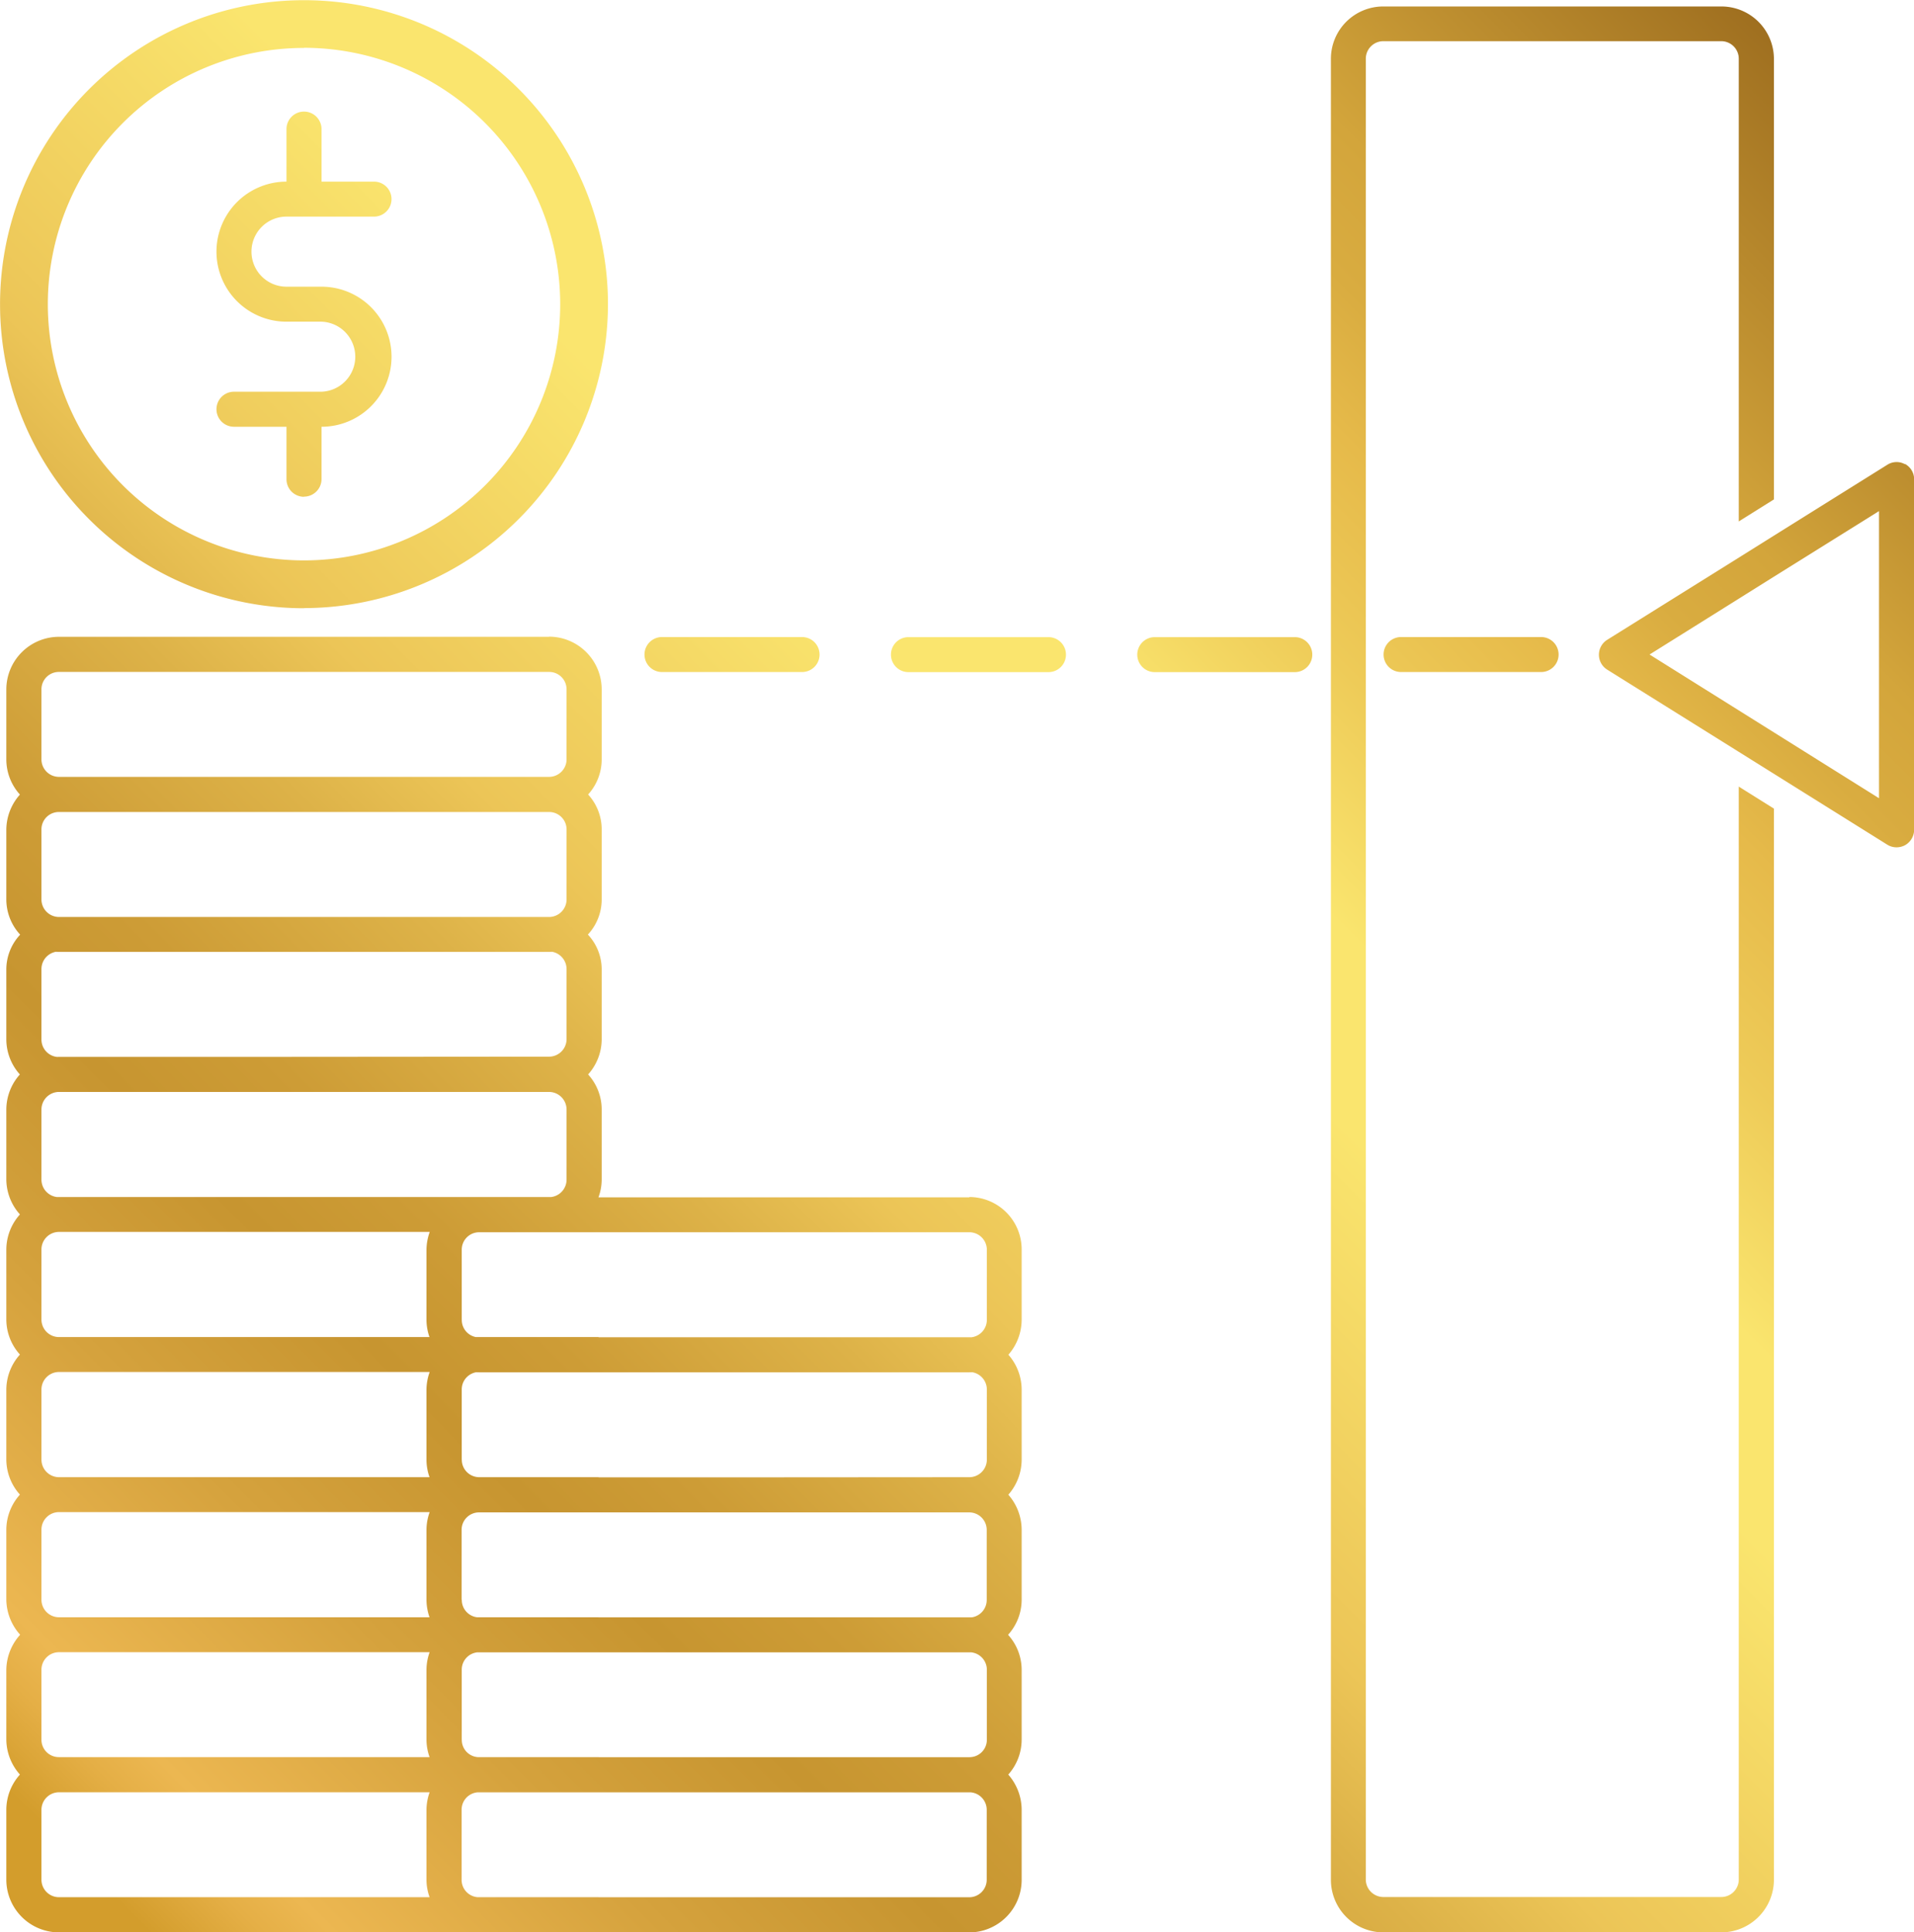 <svg xmlns="http://www.w3.org/2000/svg" xmlns:xlink="http://www.w3.org/1999/xlink" width="40.539" height="40.92" viewBox="0 0 40.539 40.92">
  <defs>
    <linearGradient id="linear-gradient" x1="0.008" y1="0.989" x2="0.957" y2="0.049" gradientUnits="objectBoundingBox">
      <stop offset="0" stop-color="#d39d2c"/>
      <stop offset="0.032" stop-color="#d39d2c"/>
      <stop offset="0.063" stop-color="#e5af46"/>
      <stop offset="0.082" stop-color="#ecb751"/>
      <stop offset="0.175" stop-color="#d5a23d"/>
      <stop offset="0.254" stop-color="#c79530"/>
      <stop offset="0.305" stop-color="#cd9c36"/>
      <stop offset="0.383" stop-color="#ddb248"/>
      <stop offset="0.435" stop-color="#ecc557"/>
      <stop offset="0.582" stop-color="#fae56e"/>
      <stop offset="0.635" stop-color="#fae56e"/>
      <stop offset="0.706" stop-color="#eecb58"/>
      <stop offset="0.769" stop-color="#e6ba4a"/>
      <stop offset="0.812" stop-color="#d9ac40"/>
      <stop offset="0.853" stop-color="#d3a53b"/>
      <stop offset="1" stop-color="#9e6e1f"/>
    </linearGradient>
  </defs>
  <path id="Path_3353" data-name="Path 3353" d="M674.778,1603.814h-7.161a1.108,1.108,0,0,0-1.109,1.109v38.56a1.113,1.113,0,0,0,1.109,1.114h7.161a1.117,1.117,0,0,0,1.113-1.114V1620.8l-.744-.466v23.145a.371.371,0,0,1-.369.369h-7.161a.372.372,0,0,1-.37-.369v-38.56a.372.372,0,0,1,.37-.37h7.161a.372.372,0,0,1,.369.37v9.8l.744-.466v-9.335A1.112,1.112,0,0,0,674.778,1603.814Zm-35.212,34.11a.372.372,0,0,1-.369-.374v-1.483a.372.372,0,0,1,.369-.37H651a1.126,1.126,0,0,0-.223-.37,1.1,1.1,0,0,0-.825-.369H639.566a1.118,1.118,0,0,0-1.113,1.109v1.483a1.129,1.129,0,0,0,1.113,1.114h10.383a1.094,1.094,0,0,0,.82-.37.935.935,0,0,0,.223-.37Zm0,5.928a.371.371,0,0,1-.369-.369V1642a.372.372,0,0,1,.369-.37H651a1.116,1.116,0,0,0-1.048-.744H639.566a1.118,1.118,0,0,0-1.113,1.114v1.483a1.117,1.117,0,0,0,1.113,1.114h10.383a1.112,1.112,0,0,0,1.048-.745Zm0-2.966a.368.368,0,0,1-.369-.37v-1.483a.371.371,0,0,1,.369-.369H651a1.053,1.053,0,0,0-.228-.37,1.078,1.078,0,0,0-.82-.37H639.566a1.129,1.129,0,0,0-1.113,1.109v1.483a1.128,1.128,0,0,0,1.113,1.114h10.383a1.084,1.084,0,0,0,.825-.375,1.064,1.064,0,0,0,.223-.369Zm0-5.928a.373.373,0,0,1-.369-.375V1633.1a.372.372,0,0,1,.369-.37H651a1.123,1.123,0,0,0-.223-.369,1.1,1.1,0,0,0-.825-.37H639.566a1.12,1.12,0,0,0-1.113,1.109v1.483a1.12,1.12,0,0,0,1.113,1.114h10.383a1.1,1.1,0,0,0,.825-.37,1.113,1.113,0,0,0,.223-.369Zm0-2.967a.372.372,0,0,1-.369-.374v-1.479a.372.372,0,0,1,.369-.374H651a1.125,1.125,0,0,0-.223-.37,1.1,1.1,0,0,0-.825-.369H639.566a1.118,1.118,0,0,0-1.113,1.113v1.479a1.111,1.111,0,0,0,.288.744,1.1,1.1,0,0,0,.825.369h10.383a1.1,1.1,0,0,0,.825-.369,1.115,1.115,0,0,0,.223-.37Zm11.208-5.563a1.1,1.1,0,0,0-.825-.37H639.566a1.12,1.12,0,0,0-1.113,1.114v1.483a1.12,1.12,0,0,0,1.113,1.109h10.383a1.1,1.1,0,0,0,.825-.37,1.123,1.123,0,0,0,.223-.369,1.1,1.1,0,0,0,.066-.37v-1.483A1.1,1.1,0,0,0,650.774,1626.428Zm-11.208,2.6a.372.372,0,0,1-.369-.37v-1.483a.373.373,0,0,1,.369-.375h10.383a.373.373,0,0,1,.37.375v1.483a.372.372,0,0,1-.37.37Zm11.2-5.559a1.065,1.065,0,0,0-.82-.374H639.566a1.066,1.066,0,0,0-.82.374,1.079,1.079,0,0,0-.293.739v1.484a1.118,1.118,0,0,0,1.113,1.108h10.383a1.12,1.12,0,0,0,1.114-1.108V1624.2A1.075,1.075,0,0,0,650.769,1623.466Zm-11.2,2.592a.371.371,0,0,1-.369-.369V1624.2a.372.372,0,0,1,.369-.374h10.383a.373.373,0,0,1,.37.374v1.484a.372.372,0,0,1-.37.369Zm11.208-5.558a1.084,1.084,0,0,0-.825-.375H639.566a1.128,1.128,0,0,0-1.113,1.114v1.483a1.1,1.1,0,0,0,.293.744,1.109,1.109,0,0,0,.82.365h10.383a1.107,1.107,0,0,0,.82-.365,1.092,1.092,0,0,0,.294-.744v-1.483A1.09,1.09,0,0,0,650.774,1620.5Zm-11.208,2.592a.372.372,0,0,1-.369-.37v-1.483a.368.368,0,0,1,.369-.37h10.383a.369.369,0,0,1,.37.37v1.483a.372.372,0,0,1-.37.37Zm10.383-5.933H639.566a1.116,1.116,0,0,0-1.113,1.113v1.484a1.111,1.111,0,0,0,.288.744,1.1,1.1,0,0,0,.825.369h10.383a1.1,1.1,0,0,0,.825-.369,1.107,1.107,0,0,0,.289-.744v-1.484A1.117,1.117,0,0,0,649.949,1617.159Zm-10.383,2.966a.371.371,0,0,1-.369-.369v-1.484a.368.368,0,0,1,.369-.369h10.383a.368.368,0,0,1,.37.369v1.484a.372.372,0,0,1-.37.369Zm5.192-3.571a6.438,6.438,0,1,1,6.438-6.439A6.447,6.447,0,0,1,644.758,1616.554Zm0-11.865a5.426,5.426,0,1,0,5.426,5.426A5.432,5.432,0,0,0,644.758,1604.689Zm.371,8.022h-1.854a.371.371,0,1,1,0-.742h1.854a.742.742,0,0,0,0-1.483h-.742a1.483,1.483,0,1,1,0-2.966h1.854a.37.37,0,1,1,0,.741h-1.854a.742.742,0,0,0,0,1.484h.742a1.483,1.483,0,0,1,0,2.966Zm-.371-4.45a.371.371,0,0,1-.371-.37v-1.483a.371.371,0,0,1,.742,0v1.483A.371.371,0,0,1,644.758,1608.261Zm0,5.933a.371.371,0,0,1-.371-.371v-1.483a.371.371,0,0,1,.742,0v1.483A.372.372,0,0,1,644.758,1614.194Zm3.338,23.356v-1.483a.369.369,0,0,1,.37-.37h-1.048a1.123,1.123,0,0,0-.066.37v1.483a1.151,1.151,0,0,0,.066.374h1.048A.369.369,0,0,1,648.1,1637.55Zm0,0v-1.483a.369.369,0,0,1,.37-.37h-1.048a1.123,1.123,0,0,0-.066.37v1.483a1.151,1.151,0,0,0,.066.374h1.048A.369.369,0,0,1,648.1,1637.55Zm0,0v-1.483a.369.369,0,0,1,.37-.37h-1.048a1.123,1.123,0,0,0-.066.37v1.483a1.151,1.151,0,0,0,.066.374h1.048A.369.369,0,0,1,648.1,1637.55Zm0,0v-1.483a.369.369,0,0,1,.37-.37h-1.048a1.123,1.123,0,0,0-.066.37v1.483a1.151,1.151,0,0,0,.066.374h1.048A.369.369,0,0,1,648.1,1637.55Zm11.578-2.223a1.1,1.1,0,0,0-.825-.369H648.466a1.1,1.1,0,0,0-.825.369,1.16,1.16,0,0,0-.223.37,1.123,1.123,0,0,0-.066.37v1.483a1.151,1.151,0,0,0,.066.374,1.034,1.034,0,0,0,.228.37,1.094,1.094,0,0,0,.82.37h10.383a1.094,1.094,0,0,0,.82-.37,1.109,1.109,0,0,0,.289-.744v-1.483A1.13,1.13,0,0,0,659.674,1635.327Zm-11.208,2.6a.369.369,0,0,1-.37-.374v-1.483a.369.369,0,0,1,.37-.37h10.383a.372.372,0,0,1,.369.37v1.483a.372.372,0,0,1-.369.374Zm-.37-.374v-1.483a.369.369,0,0,1,.37-.37h-1.048a1.123,1.123,0,0,0-.066.37v1.483a1.151,1.151,0,0,0,.066.374h1.048A.369.369,0,0,1,648.1,1637.55Zm0,0v-1.483a.369.369,0,0,1,.37-.37h-1.048a1.123,1.123,0,0,0-.066.37v1.483a1.151,1.151,0,0,0,.066.374h1.048A.369.369,0,0,1,648.1,1637.55Zm0,0v-1.483a.369.369,0,0,1,.37-.37h-1.048a1.123,1.123,0,0,0-.066.37v1.483a1.151,1.151,0,0,0,.066.374h1.048A.369.369,0,0,1,648.1,1637.55Zm0,0v-1.483a.369.369,0,0,1,.37-.37h-1.048a1.123,1.123,0,0,0-.066.37v1.483a1.151,1.151,0,0,0,.066.374h1.048A.369.369,0,0,1,648.1,1637.55Zm11.578,3.7a1.1,1.1,0,0,0-.825-.369H648.466a1.1,1.1,0,0,0-.825.369,1.135,1.135,0,0,0-.289.745v1.483a1.1,1.1,0,0,0,.066.369,1.112,1.112,0,0,0,1.048.745h10.383a1.114,1.114,0,0,0,1.109-1.114V1642A1.133,1.133,0,0,0,659.674,1641.255Zm-.456,2.228a.371.371,0,0,1-.369.369H648.466a.368.368,0,0,1-.37-.369V1642a.369.369,0,0,1,.37-.37h10.383a.372.372,0,0,1,.369.37Zm-11.122-2.967v-1.483a.368.368,0,0,1,.37-.369h-1.048a1.117,1.117,0,0,0-.066.369v1.483a1.1,1.1,0,0,0,.066.37h1.048A.365.365,0,0,1,648.1,1640.516Zm11.573-2.222a1.078,1.078,0,0,0-.82-.37H648.466a1.145,1.145,0,0,0-1.048.74,1.117,1.117,0,0,0-.066.369v1.483a1.106,1.106,0,0,0,.289.739,1.084,1.084,0,0,0,.825.375h10.383a1.084,1.084,0,0,0,.825-.375,1.115,1.115,0,0,0,.284-.739v-1.483A1.107,1.107,0,0,0,659.669,1638.294Zm-11.2,2.592a.365.365,0,0,1-.37-.37v-1.483a.368.368,0,0,1,.37-.369h10.383a.371.371,0,0,1,.369.369v1.483a.368.368,0,0,1-.369.37Zm-.37-6.3V1633.1a.369.369,0,0,1,.37-.37h-1.048a1.128,1.128,0,0,0-.066.37v1.483a1.158,1.158,0,0,0,.066.375h1.048A.37.37,0,0,1,648.1,1634.583Zm0,0V1633.1a.369.369,0,0,1,.37-.37h-1.048a1.128,1.128,0,0,0-.066.37v1.483a1.158,1.158,0,0,0,.066.375h1.048A.37.37,0,0,1,648.1,1634.583Zm0,0V1633.1a.369.369,0,0,1,.37-.37h-1.048a1.128,1.128,0,0,0-.066.37v1.483a1.158,1.158,0,0,0,.066.375h1.048A.37.37,0,0,1,648.1,1634.583Zm0,0V1633.1a.369.369,0,0,1,.37-.37h-1.048a1.128,1.128,0,0,0-.066.37v1.483a1.158,1.158,0,0,0,.066.375h1.048A.37.37,0,0,1,648.1,1634.583Zm11.578-2.222a1.1,1.1,0,0,0-.825-.37H648.466a1.1,1.1,0,0,0-.825.37,1.157,1.157,0,0,0-.223.369,1.128,1.128,0,0,0-.066.37v1.483a1.106,1.106,0,0,0,.289.744,1.1,1.1,0,0,0,.825.37h10.383a1.1,1.1,0,0,0,.825-.37,1.128,1.128,0,0,0,.284-.744V1633.1A1.125,1.125,0,0,0,659.674,1632.361Zm-11.208,2.6a.37.37,0,0,1-.37-.375V1633.1a.369.369,0,0,1,.37-.37h10.383a.372.372,0,0,1,.369.37v1.483a.373.373,0,0,1-.369.375Zm-.37-.375V1633.1a.369.369,0,0,1,.37-.37h-1.048a1.128,1.128,0,0,0-.066.37v1.483a1.158,1.158,0,0,0,.066.375h1.048A.37.37,0,0,1,648.1,1634.583Zm0,0V1633.1a.369.369,0,0,1,.37-.37h-1.048a1.128,1.128,0,0,0-.066.37v1.483a1.158,1.158,0,0,0,.066.375h1.048A.37.37,0,0,1,648.1,1634.583Zm0,0V1633.1a.369.369,0,0,1,.37-.37h-1.048a1.128,1.128,0,0,0-.066.37v1.483a1.158,1.158,0,0,0,.066.375h1.048A.37.37,0,0,1,648.1,1634.583Zm0-2.966v-1.479a.369.369,0,0,1,.37-.374h-1.048a1.151,1.151,0,0,0-.066.374v1.479a1.151,1.151,0,0,0,.066.374h1.048A.369.369,0,0,1,648.1,1631.617Zm0,0v-1.479a.369.369,0,0,1,.37-.374h-1.048a1.151,1.151,0,0,0-.066.374v1.479a1.151,1.151,0,0,0,.066.374h1.048A.369.369,0,0,1,648.1,1631.617Zm0,0v-1.479a.369.369,0,0,1,.37-.374h-1.048a1.151,1.151,0,0,0-.066.374v1.479a1.151,1.151,0,0,0,.066.374h1.048A.369.369,0,0,1,648.1,1631.617Zm10.753-2.592H648.466a1.114,1.114,0,0,0-1.048.739,1.151,1.151,0,0,0-.066.374v1.479a1.111,1.111,0,0,0,.289.744,1.1,1.1,0,0,0,.825.369h10.383a1.1,1.1,0,0,0,.825-.369,1.132,1.132,0,0,0,.284-.744v-1.479A1.11,1.11,0,0,0,658.849,1629.025Zm-10.383,2.966a.369.369,0,0,1-.37-.374v-1.479a.369.369,0,0,1,.37-.374h10.383a.372.372,0,0,1,.369.374v1.479a.372.372,0,0,1-.369.374Zm-.37-.374v-1.479a.369.369,0,0,1,.37-.374h-1.048a1.151,1.151,0,0,0-.066.374v1.479a1.151,1.151,0,0,0,.066.374h1.048A.369.369,0,0,1,648.1,1631.617Zm0,0v-1.479a.369.369,0,0,1,.37-.374h-1.048a1.151,1.151,0,0,0-.066.374v1.479a1.151,1.151,0,0,0,.066.374h1.048A.369.369,0,0,1,648.1,1631.617Zm0,0v-1.479a.369.369,0,0,1,.37-.374h-1.048a1.151,1.151,0,0,0-.066.374v1.479a1.151,1.151,0,0,0,.066.374h1.048A.369.369,0,0,1,648.1,1631.617Zm7.211-13.716H652.34a.37.37,0,0,1,0-.741h2.967a.37.37,0,0,1,0,.741Zm15.65,0h-2.966a.37.37,0,0,1,0-.741h2.966a.37.37,0,1,1,0,.741Zm7.708-4.4a.366.366,0,0,0-.374.01l-2.4,1.5-.744.466-2.789,1.741a.372.372,0,0,0,0,.633l2.789,1.742.744.465,2.4,1.5a.372.372,0,0,0,.192.055.389.389,0,0,0,.182-.045.379.379,0,0,0,.193-.324v-7.416A.371.371,0,0,0,678.665,1613.5Zm-.551,7.072-2.223-1.392-.744-.466-1.893-1.185,1.893-1.184.744-.466,2.223-1.387Zm-17.591-2.67h-2.966a.37.37,0,0,1,0-.741h2.966a.37.37,0,1,1,0,.741Zm5.217,0h-2.966a.37.37,0,0,1,0-.741h2.966a.37.37,0,1,1,0,.741Z" transform="translate(-638.319 -1603.677)" fill="url(#linear-gradient)"/>
</svg>
